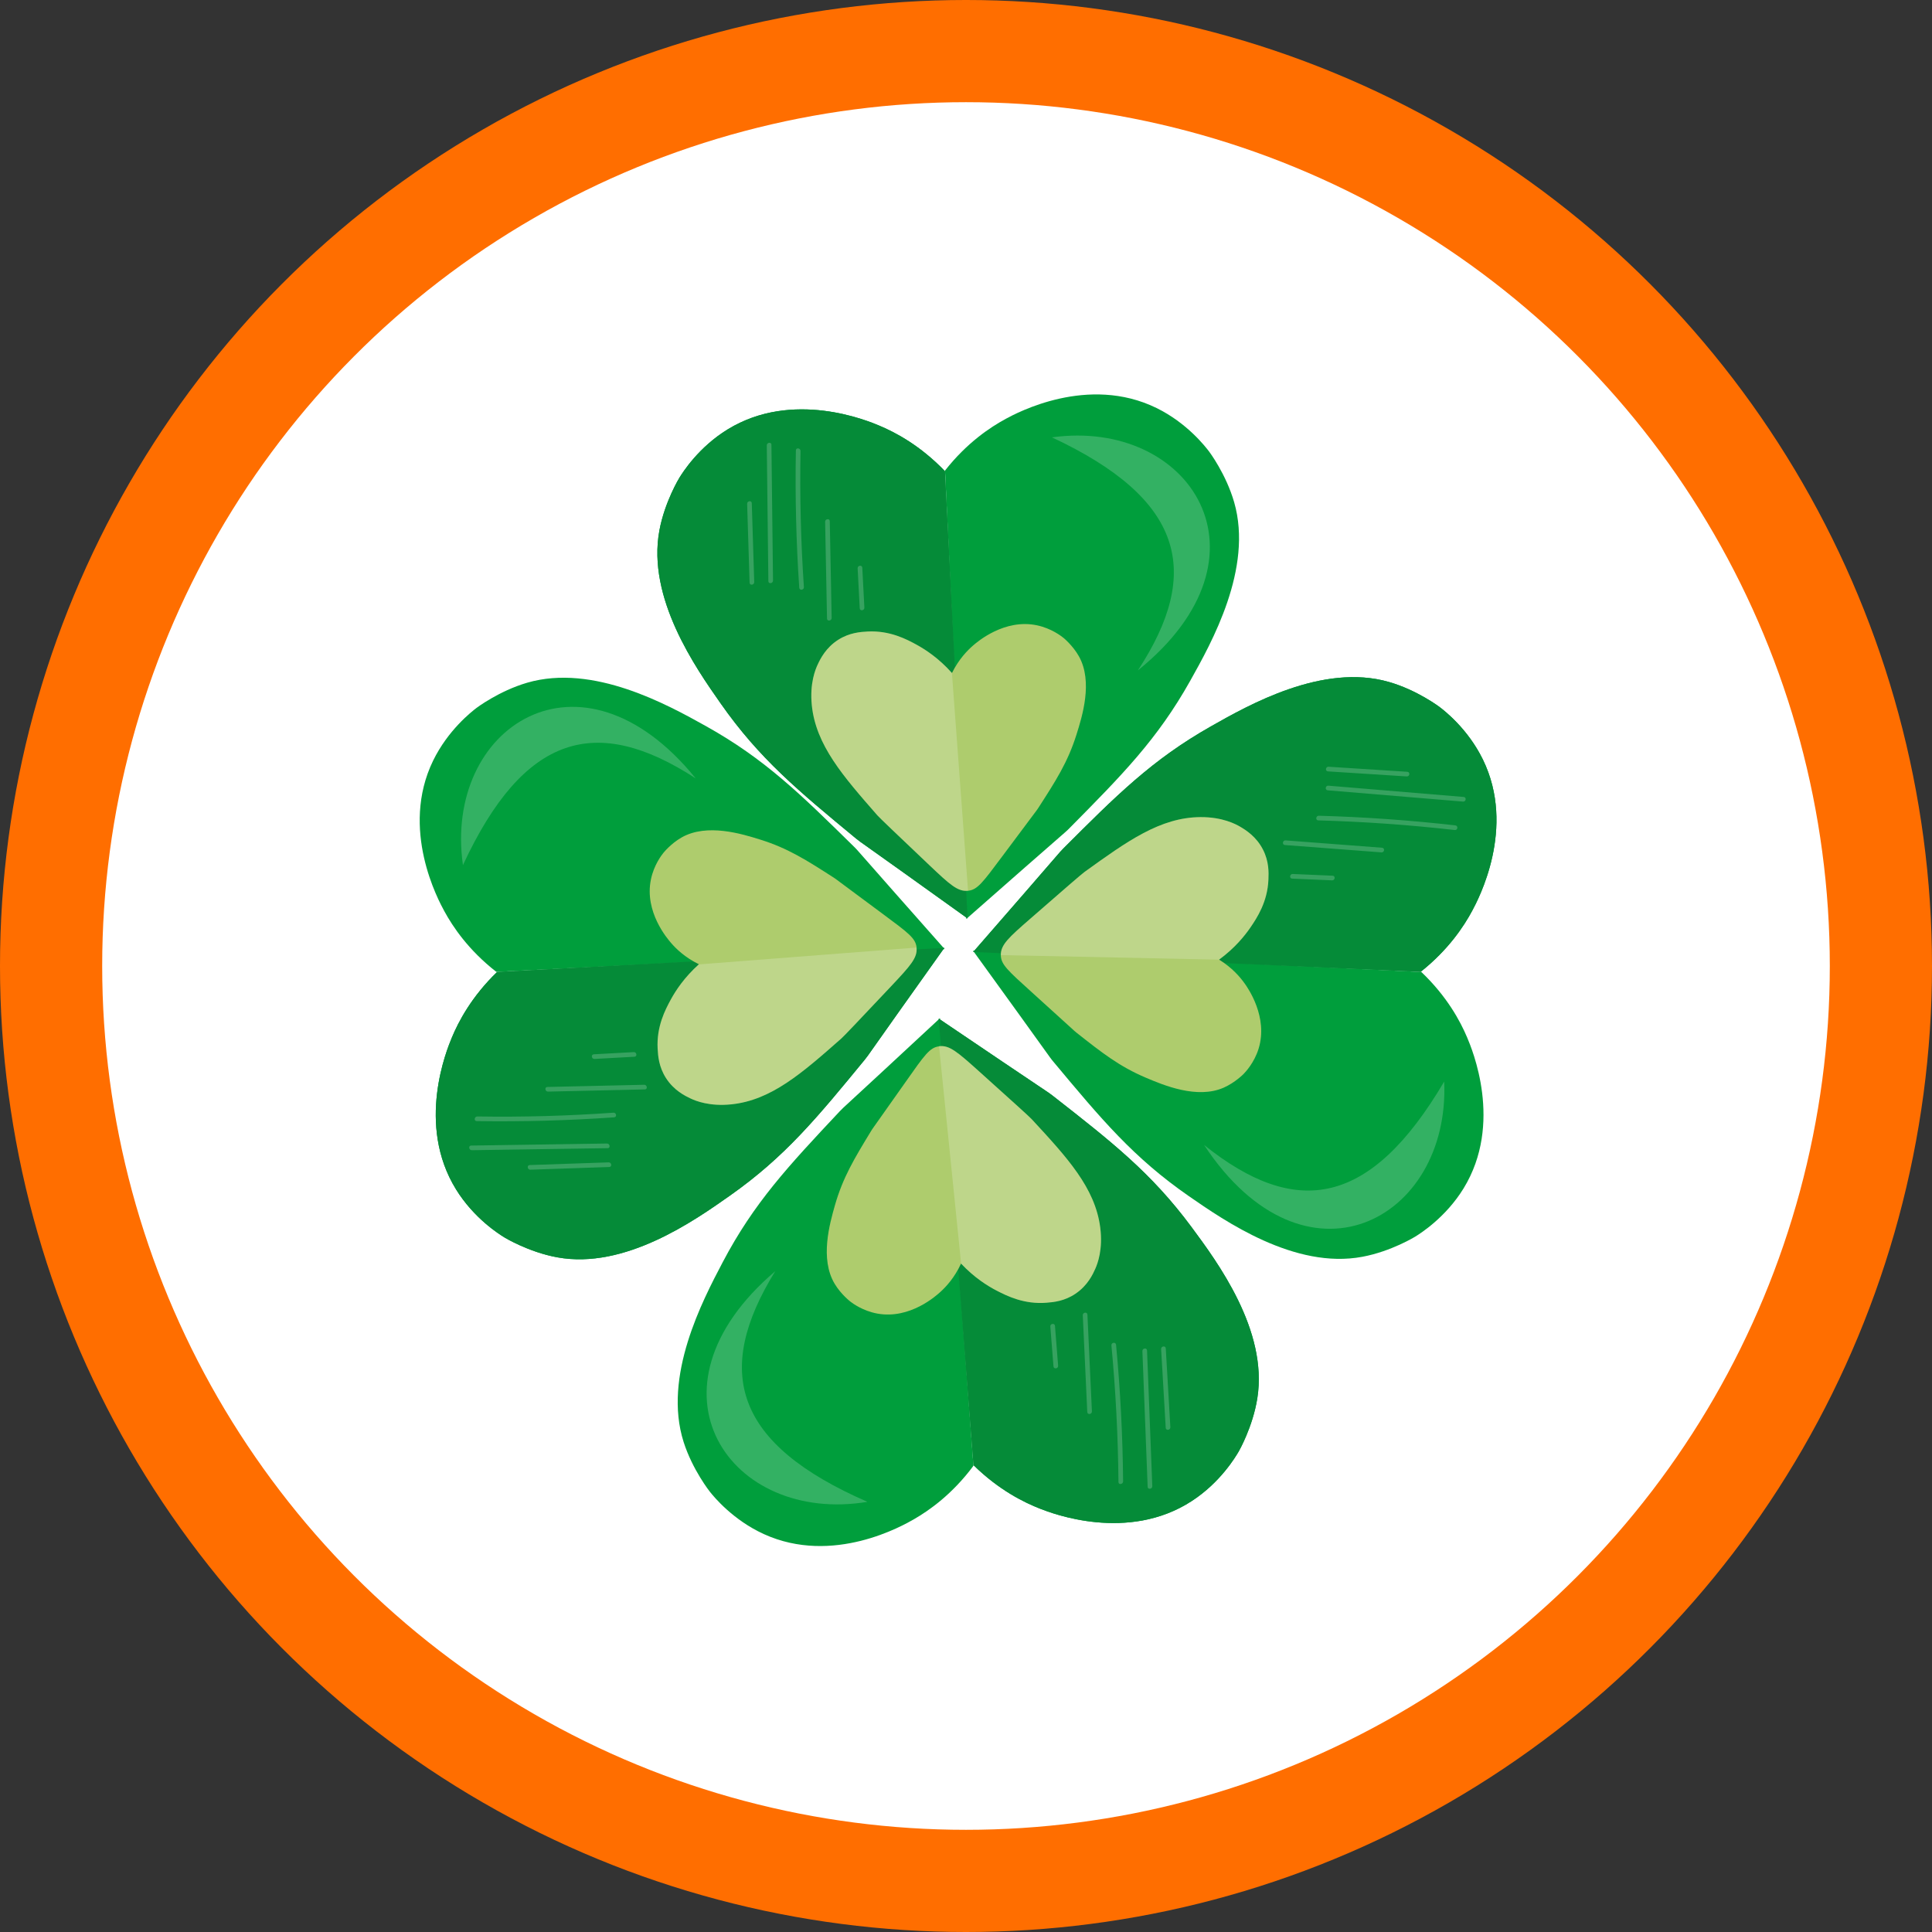 <?xml version="1.0" encoding="UTF-8"?>
<svg id="Layer_2" data-name="Layer 2" xmlns="http://www.w3.org/2000/svg" viewBox="0 0 378.52 378.52">
  <rect x="0" y="0" width="378.52" height="378.52" fill="#333333" stroke="none"/>
  <defs>
    <style>
      .cls-1 {
        opacity: .15;
      }

      .cls-2 {
        opacity: .2;
      }

      .cls-3 {
        fill: #231f20;
      }

      .cls-3, .cls-4, .cls-5, .cls-6, .cls-7 {
        stroke-width: 0px;
      }

      .cls-4 {
        fill: #aecc6d;
      }

      .cls-5 {
        fill: #009e3c;
      }

      .cls-6 {
        fill: #ff6e00;
      }

      .cls-7 {
        fill: #fff;
      }
    </style>
  </defs>
  <g id="Layer_1-2" data-name="Layer 1">
    <g>
      <circle class="cls-6" cx="189.26" cy="189.26" r="189.26"/>
      <circle class="cls-7" cx="189.26" cy="189.26" r="169.24"/>
      <g>
        <g>
          <path class="cls-5" d="m189.33,180.03c20.14-17.73,19.2-16.76,20.16-17.73,10.32-10.43,17.26-17.43,23.7-28.92,4.18-7.46,12.35-22.01,8.61-34.98-1.6-5.55-4.9-9.92-4.9-9.92-.76-1-4.33-5.61-10.31-8.54-13.42-6.58-27.39.96-29.52,2.11-3.03,1.64-7.61,4.66-11.92,10.14l4.17,87.85Z"/>
          <path class="cls-5" d="m189.58,179.95c-21.84-15.67-20.81-14.8-21.87-15.67-11.33-9.36-18.94-15.65-26.5-26.44-4.91-7-14.48-20.67-12.02-33.91,1.05-5.66,3.92-10.33,3.92-10.33.66-1.07,3.77-5.99,9.45-9.47,12.76-7.83,27.44-1.69,29.68-.75,3.19,1.33,8.05,3.9,12.89,8.93l4.44,87.64Z"/>
          <path class="cls-5" d="m189.58,179.95c-21.84-15.67-20.81-14.8-21.87-15.67-11.33-9.36-18.94-15.65-26.5-26.44-4.91-7-14.48-20.67-12.02-33.91,1.05-5.66,3.92-10.33,3.92-10.33.66-1.07,3.77-5.99,9.45-9.47,12.76-7.83,27.44-1.69,29.68-.75,3.19,1.33,8.05,3.9,12.89,8.93l4.44,87.64Z"/>
          <g class="cls-1">
            <path class="cls-3" d="m189.58,179.95c-21.84-15.67-20.81-14.8-21.87-15.67-11.33-9.36-18.94-15.65-26.5-26.44-4.91-7-14.48-20.67-12.02-33.91,1.05-5.66,3.92-10.33,3.92-10.33.66-1.07,3.77-5.99,9.45-9.47,12.76-7.83,27.44-1.69,29.68-.75,3.19,1.33,8.05,3.9,12.89,8.93l4.44,87.64Z"/>
          </g>
          <path class="cls-4" d="m189.67,174.52c1.83-.19,2.85-1.59,6.7-6.75,7.01-9.41,6.7-8.92,7.02-9.42,3.47-5.38,5.8-8.99,7.51-14.41,1.11-3.52,3.28-10.38.48-15.36-1.2-2.13-3.01-3.6-3.01-3.6-.42-.34-2.37-1.87-5.21-2.47-6.36-1.34-11.66,3.22-12.47,3.92-1.15.99-2.84,2.71-4.18,5.43-2.56-2.87-5.13-4.55-6.85-5.5-2.01-1.11-5.32-2.86-9.69-2.63-1.4.08-3.53.22-5.73,1.61-2.44,1.55-3.51,3.74-4.01,4.8-.48,1.01-1.61,3.73-1.18,8.03.8,7.82,6.09,13.86,12.85,21.58.43.49,3.66,3.57,10.13,9.71,4.08,3.87,5.61,5.27,7.63,5.06Z"/>
          <g class="cls-2">
            <path class="cls-7" d="m146.38,98.71c.16,5.15.32,10.31.48,15.46.02.59.93.46.91-.13-.16-5.15-.32-10.31-.48-15.46-.02-.59-.93-.46-.91.13h0Z"/>
            <path class="cls-7" d="m150.23,87.26c.1,8.87.21,17.74.31,26.61,0,.59.92.46.91-.13-.1-8.87-.21-17.74-.31-26.61,0-.59-.92-.46-.91.13h0Z"/>
            <path class="cls-7" d="m155.93,88.23c-.16,8.98.05,17.97.66,26.93.04.59.95.46.91-.13-.6-8.88-.82-17.78-.66-26.68.01-.58-.9-.71-.91-.12h0Z"/>
            <path class="cls-7" d="m161.66,102.23c.12,6.32.24,12.65.37,18.97.01.59.92.46.91-.13-.12-6.32-.24-12.65-.37-18.97-.01-.59-.92-.46-.91.13h0Z"/>
            <path class="cls-7" d="m168.03,111.35c.14,2.61.27,5.22.41,7.83.03.59.94.46.91-.13-.14-2.61-.27-5.22-.41-7.83-.03-.59-.94-.46-.91.13h0Z"/>
          </g>
          <g class="cls-2">
            <path class="cls-7" d="m186.51,131.85c-2.56-2.87-5.13-4.55-6.85-5.5-2.01-1.11-5.32-2.86-9.69-2.63-1.4.08-3.53.22-5.73,1.61-2.44,1.55-3.51,3.74-4.01,4.8-.48,1.01-1.61,3.73-1.18,8.03.8,7.82,6.09,13.86,12.85,21.58.43.49,3.66,3.57,10.13,9.71,4.08,3.87,5.61,5.27,7.63,5.06l-3.16-42.67Z"/>
          </g>
          <g class="cls-2">
            <path class="cls-7" d="m206.1,85.69c25.74,12.04,29.53,26.3,16.83,45.66,27.94-22.52,10.16-49.42-16.83-45.66Z"/>
          </g>
        </g>
        <g>
          <path class="cls-5" d="m190.63,186.25c15.74,21.73,14.86,20.7,15.74,21.75,9.4,11.27,15.71,18.83,26.54,26.34,7.03,4.87,20.74,14.38,34.01,11.89,5.67-1.06,10.34-3.94,10.34-3.94,1.07-.66,5.99-3.78,9.48-9.45,7.82-12.74,1.65-27.35.7-29.59-1.34-3.17-3.92-8.01-8.97-12.82l-87.85-4.18Z"/>
          <path class="cls-5" d="m190.68,186.5c17.67-20.26,16.7-19.31,17.67-20.28,10.39-10.39,17.37-17.37,28.83-23.87,7.44-4.22,21.95-12.46,34.9-8.75,5.54,1.58,9.91,4.88,9.91,4.88,1,.75,5.6,4.32,8.53,10.31,6.58,13.44-.92,27.47-2.07,29.62-1.63,3.04-4.64,7.64-10.11,11.99l-87.67-3.89Z"/>
          <path class="cls-5" d="m190.68,186.5c17.67-20.26,16.7-19.31,17.67-20.28,10.39-10.39,17.37-17.37,28.83-23.87,7.44-4.22,21.95-12.46,34.9-8.75,5.54,1.58,9.91,4.88,9.91,4.88,1,.75,5.6,4.32,8.53,10.31,6.58,13.44-.92,27.47-2.07,29.62-1.63,3.04-4.64,7.64-10.11,11.99l-87.67-3.89Z"/>
          <g class="cls-1">
            <path class="cls-3" d="m190.68,186.5c17.67-20.26,16.7-19.31,17.67-20.28,10.39-10.39,17.37-17.37,28.83-23.87,7.44-4.22,21.95-12.46,34.9-8.75,5.54,1.58,9.91,4.88,9.91,4.88,1,.75,5.6,4.32,8.53,10.31,6.58,13.44-.92,27.47-2.07,29.62-1.63,3.04-4.64,7.64-10.11,11.99l-87.67-3.89Z"/>
          </g>
          <path class="cls-4" d="m196.08,187.11c.02,1.84,1.31,2.99,6.09,7.31,8.71,7.87,8.24,7.51,8.71,7.88,5.03,3.97,8.4,6.63,13.63,8.85,3.4,1.44,10.02,4.25,15.25,1.94,2.23-.99,3.87-2.66,3.87-2.66.37-.38,2.09-2.18,2.95-4.95,1.93-6.21-2.1-11.92-2.72-12.79-.88-1.24-2.43-3.08-5.01-4.68,3.1-2.27,5.02-4.68,6.13-6.29,1.29-1.89,3.36-5.02,3.53-9.4.06-1.4.12-3.54-1.06-5.85-1.31-2.58-3.39-3.85-4.39-4.45-.96-.57-3.56-1.96-7.88-1.93-7.86.05-14.37,4.74-22.71,10.75-.53.38-3.91,3.3-10.63,9.17-4.24,3.69-5.78,5.09-5.76,7.11Z"/>
          <g class="cls-2">
            <path class="cls-7" d="m275.73,151.21c-5.15-.33-10.29-.66-15.44-.99-.59-.04-.71.87-.12.91,5.15.33,10.29.66,15.44.99.59.04.71-.87.12-.91h0Z"/>
            <path class="cls-7" d="m286.77,156.14c-8.84-.74-17.68-1.48-26.52-2.21-.59-.05-.71.86-.12.91,8.84.74,17.68,1.48,26.52,2.21.59.05.71-.86.12-.91h0Z"/>
            <path class="cls-7" d="m285.14,161.71c-8.89-1.01-17.81-1.64-26.75-1.89-.58-.02-.71.89-.12.91,8.94.25,17.86.88,26.75,1.89.59.07.71-.84.12-.91h0Z"/>
            <path class="cls-7" d="m270.78,166.09c-6.31-.48-12.62-.96-18.92-1.44-.59-.04-.71.86-.12.91,6.31.48,12.62.96,18.92,1.44.59.04.71-.86.12-.91h0Z"/>
            <path class="cls-7" d="m261.1,171.57c-2.61-.11-5.22-.23-7.83-.34-.59-.03-.71.88-.12.91,2.61.11,5.22.23,7.83.34.59.03.71-.88.12-.91h0Z"/>
          </g>
          <g class="cls-2">
            <path class="cls-7" d="m238.85,188.01c3.1-2.27,5.02-4.68,6.13-6.29,1.29-1.89,3.36-5.02,3.53-9.4.06-1.4.12-3.54-1.06-5.85-1.31-2.58-3.39-3.85-4.39-4.45-.96-.57-3.56-1.96-7.88-1.93-7.86.05-14.37,4.74-22.71,10.75-.53.38-3.91,3.3-10.63,9.17-4.24,3.69-5.78,5.09-5.76,7.11l42.77.9Z"/>
          </g>
          <g class="cls-2">
            <path class="cls-7" d="m282.95,211.9c-14.43,24.48-28.99,26.9-47.05,12.42,19.77,29.95,48.23,14.81,47.05-12.42Z"/>
          </g>
        </g>
        <g>
          <path class="cls-5" d="m184.17,199.48c-19.65,18.27-18.74,17.28-19.67,18.27-10.04,10.7-16.78,17.89-22.91,29.55-3.98,7.57-11.74,22.34-7.66,35.2,1.75,5.5,5.17,9.79,5.17,9.79.78.98,4.48,5.49,10.53,8.26,13.6,6.21,27.35-1.7,29.45-2.91,2.98-1.72,7.48-4.87,11.64-10.46l-6.55-87.7Z"/>
          <path class="cls-5" d="m183.92,199.57c22.26,15.07,21.2,14.23,22.28,15.07,11.58,9.05,19.35,15.13,27.2,25.71,5.09,6.87,15.04,20.27,12.94,33.57-.9,5.69-3.64,10.43-3.64,10.43-.63,1.09-3.61,6.09-9.19,9.72-12.54,8.17-27.38,2.43-29.65,1.55-3.22-1.25-8.15-3.68-13.13-8.57l-6.81-87.49Z"/>
          <path class="cls-5" d="m183.92,199.57c22.26,15.07,21.2,14.23,22.28,15.07,11.58,9.05,19.35,15.13,27.2,25.71,5.09,6.87,15.04,20.27,12.94,33.57-.9,5.69-3.64,10.43-3.64,10.43-.63,1.09-3.61,6.09-9.19,9.72-12.54,8.17-27.38,2.43-29.65,1.55-3.22-1.25-8.15-3.68-13.13-8.57l-6.81-87.49Z"/>
          <g class="cls-1">
            <path class="cls-3" d="m183.92,199.57c22.26,15.07,21.2,14.23,22.28,15.07,11.58,9.05,19.35,15.13,27.2,25.71,5.09,6.87,15.04,20.27,12.94,33.57-.9,5.69-3.64,10.43-3.64,10.43-.63,1.09-3.61,6.09-9.19,9.72-12.54,8.17-27.38,2.43-29.65,1.55-3.22-1.25-8.15-3.68-13.13-8.57l-6.81-87.49Z"/>
          </g>
          <path class="cls-4" d="m183.97,205c-1.82.24-2.81,1.67-6.51,6.93-6.76,9.6-6.45,9.09-6.76,9.6-3.33,5.47-5.56,9.15-7.12,14.61-1.01,3.55-2.99,10.47-.06,15.37,1.25,2.1,3.11,3.52,3.11,3.52.43.33,2.42,1.81,5.27,2.33,6.4,1.16,11.57-3.54,12.36-4.26,1.12-1.02,2.76-2.79,4.03-5.54,2.63,2.8,5.25,4.41,6.99,5.31,2.04,1.05,5.39,2.72,9.76,2.36,1.4-.11,3.53-.31,5.68-1.77,2.4-1.62,3.41-3.84,3.88-4.9.45-1.02,1.51-3.78.96-8.06-1.01-7.8-6.46-13.69-13.43-21.23-.44-.48-3.75-3.47-10.39-9.44-4.18-3.75-5.75-5.11-7.76-4.85Z"/>
          <g class="cls-2">
            <path class="cls-7" d="m229.3,279.62c-.3-5.15-.6-10.3-.9-15.44-.03-.59-.94-.46-.91.13l.9,15.44c.03.59.94.46.91-.13h0Z"/>
            <path class="cls-7" d="m225.76,291.17c-.34-8.86-.69-17.73-1.03-26.59-.02-.59-.93-.46-.91.13.34,8.86.69,17.73,1.03,26.59.02.59.93.46.91-.13h0Z"/>
            <path class="cls-7" d="m220.04,290.24c-.08-8.94-.54-17.88-1.38-26.78-.06-.59-.96-.46-.91.13.84,8.9,1.3,17.84,1.38,26.78,0,.59.91.46.91-.13h0Z"/>
            <path class="cls-7" d="m213.93,276.52c-.29-6.32-.59-12.64-.88-18.96-.03-.59-.94-.46-.91.13.29,6.32.59,12.64.88,18.96.03.59.94.46.91-.13h0Z"/>
            <path class="cls-7" d="m207.31,267.58c-.21-2.61-.41-5.21-.62-7.82-.05-.59-.96-.46-.91.13.21,2.61.41,5.21.62,7.82.05.59.96.46.91-.13h0Z"/>
          </g>
          <g class="cls-2">
            <path class="cls-7" d="m188.29,247.56c2.63,2.8,5.25,4.41,6.99,5.31,2.04,1.05,5.39,2.72,9.76,2.36,1.4-.11,3.53-.31,5.68-1.77,2.4-1.62,3.41-3.84,3.88-4.9.45-1.02,1.51-3.78.96-8.06-1.01-7.8-6.46-13.69-13.43-21.23-.44-.48-3.75-3.47-10.39-9.44-4.18-3.75-5.75-5.11-7.76-4.85l4.32,42.56Z"/>
          </g>
          <g class="cls-2">
            <path class="cls-7" d="m169.95,294.24c-26.05-11.34-30.23-25.49-18.06-45.19-27.31,23.27-8.82,49.68,18.06,45.19Z"/>
          </g>
        </g>
        <g>
          <path class="cls-5" d="m185.09,185.96c-17.79-20.08-16.82-19.14-17.8-20.1-10.46-10.29-17.49-17.2-29-23.61-7.47-4.16-22.05-12.27-35.01-8.49-5.54,1.62-9.91,4.93-9.91,4.93-1,.76-5.59,4.35-8.51,10.33-6.54,13.44,1.04,27.38,2.2,29.51,1.65,3.03,4.69,7.59,10.18,11.88l87.83-4.46Z"/>
          <path class="cls-5" d="m185.01,185.71c-15.6,21.89-14.73,20.86-15.6,21.92-9.33,11.36-15.59,18.99-26.35,26.58-6.99,4.93-20.62,14.55-33.87,12.13-5.66-1.03-10.34-3.89-10.34-3.89-1.07-.65-6-3.75-9.5-9.42-7.87-12.73-1.78-27.43-.85-29.68,1.32-3.19,3.87-8.06,8.89-12.92l87.62-4.72Z"/>
          <path class="cls-5" d="m185.01,185.71c-15.6,21.89-14.73,20.86-15.6,21.92-9.33,11.36-15.59,18.99-26.35,26.58-6.99,4.93-20.62,14.55-33.87,12.13-5.66-1.03-10.34-3.89-10.34-3.89-1.07-.65-6-3.75-9.5-9.42-7.87-12.73-1.78-27.43-.85-29.68,1.32-3.19,3.87-8.06,8.89-12.92l87.62-4.72Z"/>
          <g class="cls-1">
            <path class="cls-3" d="m185.01,185.71c-15.6,21.89-14.73,20.86-15.6,21.92-9.33,11.36-15.59,18.99-26.35,26.58-6.99,4.93-20.62,14.55-33.87,12.13-5.66-1.03-10.34-3.89-10.34-3.89-1.07-.65-6-3.75-9.5-9.42-7.87-12.73-1.78-27.43-.85-29.68,1.32-3.19,3.87-8.06,8.89-12.92l87.62-4.72Z"/>
          </g>
          <path class="cls-4" d="m179.58,185.63c-.2-1.83-1.6-2.85-6.77-6.68-9.44-6.98-8.94-6.67-9.44-6.99-5.39-3.46-9.01-5.78-14.44-7.47-3.52-1.1-10.39-3.24-15.36-.43-2.13,1.2-3.59,3.03-3.59,3.03-.34.42-1.87,2.38-2.45,5.21-1.32,6.37,3.26,11.65,3.96,12.46.99,1.15,2.72,2.83,5.44,4.16-2.86,2.57-4.54,5.15-5.48,6.87-1.1,2.01-2.85,5.33-2.6,9.7.08,1.4.23,3.53,1.63,5.72,1.56,2.44,3.75,3.5,4.81,4,1.01.48,3.74,1.6,8.03,1.15,7.82-.82,13.84-6.13,21.54-12.92.49-.43,3.56-3.67,9.68-10.16,3.85-4.09,5.25-5.63,5.03-7.64Z"/>
          <g class="cls-2">
            <path class="cls-7" d="m103.91,229.17c5.15-.18,10.31-.35,15.46-.53.59-.02.46-.93-.13-.91-5.15.18-10.31.35-15.46.53-.59.02-.46.93.13.91h0Z"/>
            <path class="cls-7" d="m92.44,225.35c8.87-.13,17.74-.27,26.61-.4.59,0,.46-.92-.13-.91-8.87.13-17.74.27-26.61.4-.59,0-.46.92.13.91h0Z"/>
            <path class="cls-7" d="m93.39,219.65c8.98.13,17.97-.11,26.93-.74.59-.04.46-.95-.13-.91-8.88.63-17.78.88-26.68.74-.58,0-.71.9-.12.91h0Z"/>
            <path class="cls-7" d="m107.37,213.87c6.32-.14,12.65-.28,18.97-.43.59-.01.46-.92-.13-.91-6.32.14-12.65.28-18.97.43-.59.01-.46.92.13.91h0Z"/>
            <path class="cls-7" d="m116.47,207.47c2.61-.14,5.22-.29,7.83-.43.59-.03.46-.94-.13-.91-2.61.14-5.22.29-7.83.43-.59.03-.46.94.13.91h0Z"/>
          </g>
          <g class="cls-2">
            <path class="cls-7" d="m136.92,188.93c-2.86,2.57-4.54,5.15-5.48,6.87-1.1,2.01-2.85,5.33-2.6,9.7.08,1.4.23,3.53,1.63,5.72,1.56,2.44,3.75,3.5,4.81,4,1.01.48,3.74,1.6,8.03,1.15,7.82-.82,13.84-6.13,21.54-12.92.49-.43,3.56-3.67,9.68-10.16,3.85-4.09,5.25-5.63,5.03-7.64l-42.66,3.3Z"/>
          </g>
          <g class="cls-2">
            <path class="cls-7" d="m90.7,169.49c11.96-25.77,26.21-29.62,45.61-16.98-22.61-27.86-49.45-10-45.61,16.98Z"/>
          </g>
        </g>
      </g>
    </g>
  </g>
</svg>